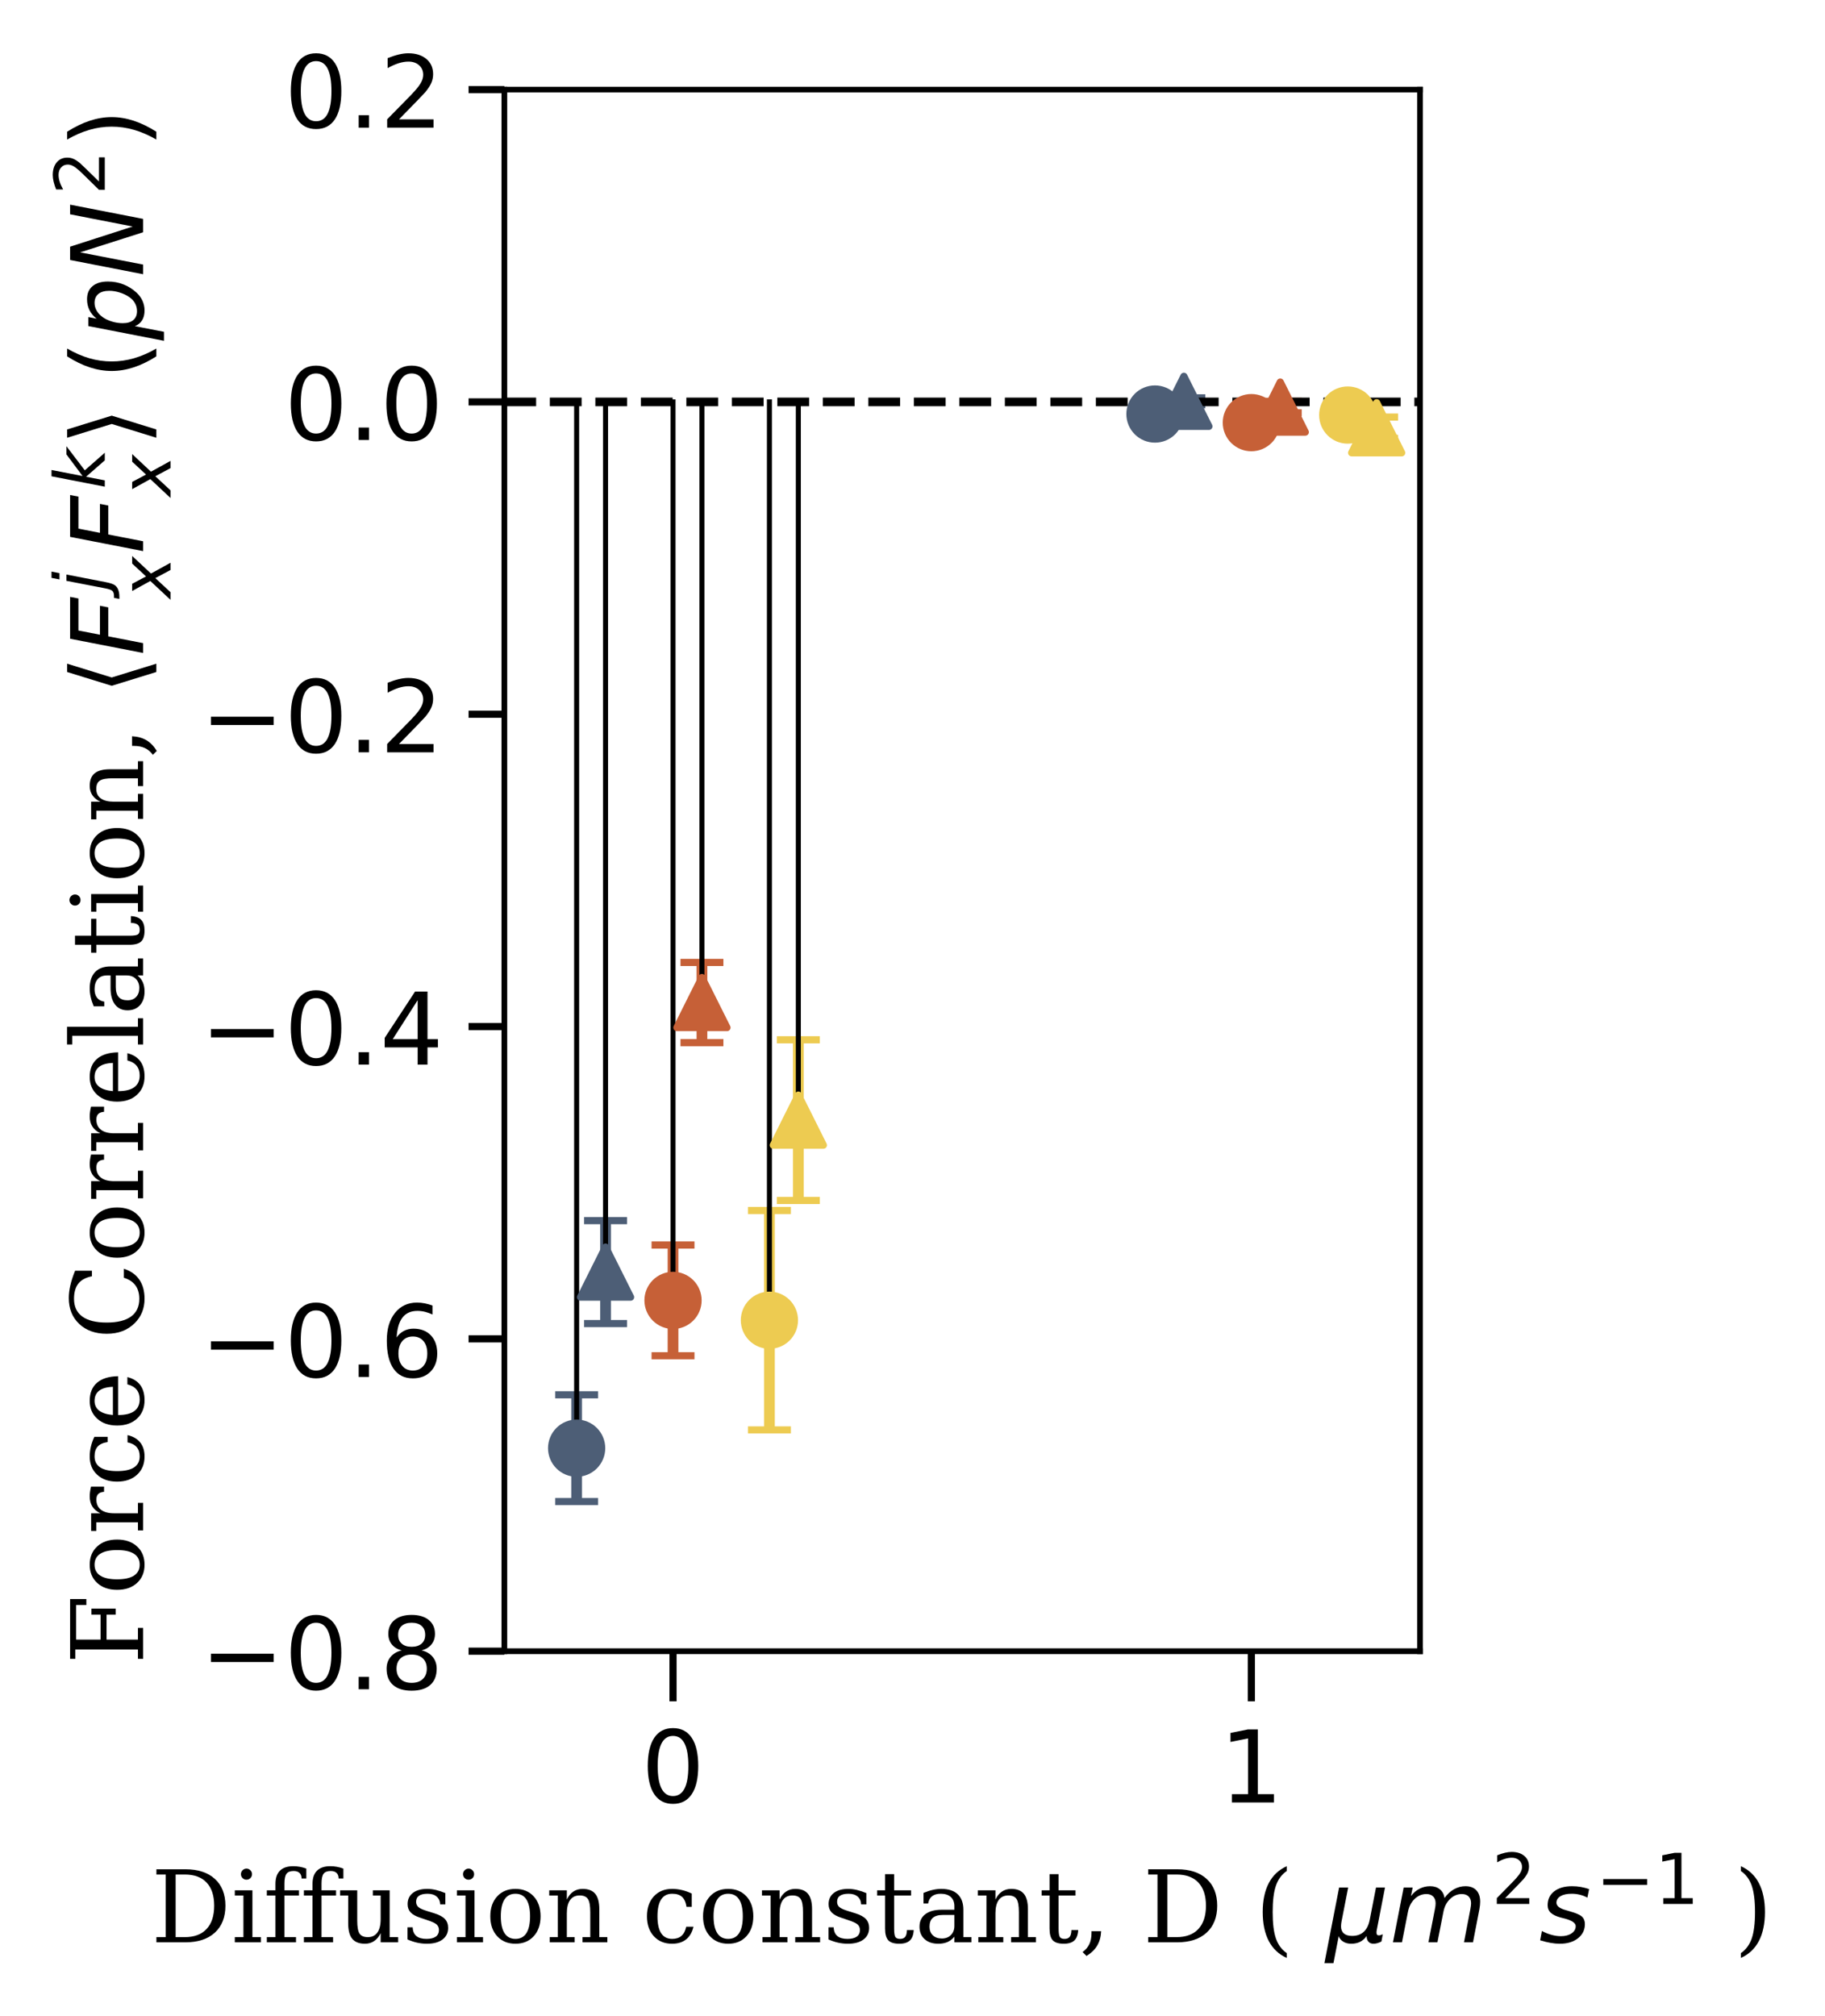 <?xml version="1.0" encoding="utf-8" standalone="no"?>
<!DOCTYPE svg PUBLIC "-//W3C//DTD SVG 1.1//EN"
  "http://www.w3.org/Graphics/SVG/1.1/DTD/svg11.dtd">
<!-- Created with matplotlib (https://matplotlib.org/) -->
<svg height="281.673pt" version="1.1" viewBox="0 0 255.091 281.673" width="255.091pt" xmlns="http://www.w3.org/2000/svg" xmlns:xlink="http://www.w3.org/1999/xlink">
 <defs>
  <style type="text/css">
*{stroke-linecap:butt;stroke-linejoin:round;}
  </style>
 </defs>
 <g id="figure_1">
  <g id="patch_1">
   <path d="M 0 281.673 
L 255.091 281.673 
L 255.091 0 
L 0 0 
z
" style="fill:#ffffff;"/>
  </g>
  <g id="axes_1">
   <g id="patch_2">
    <path d="M 70.496 230.744 
L 198.486 230.744 
L 198.486 12.519 
L 70.496 12.519 
z
" style="fill:#ffffff;"/>
   </g>
   <g id="matplotlib.axis_1">
    <g id="xtick_1">
     <g id="line2d_1">
      <defs>
       <path d="M 0 0 
L 0 7 
" id="m6d47bed8af" style="stroke:#000000;"/>
      </defs>
      <g>
       <use style="stroke:#000000;" x="94.073" xlink:href="#m6d47bed8af" y="230.744"/>
      </g>
     </g>
     <g id="text_1">
      <!-- 0 -->
      <defs>
       <path d="M 31.781 66.406 
Q 24.172 66.406 20.328 58.906 
Q 16.5 51.422 16.5 36.375 
Q 16.5 21.391 20.328 13.891 
Q 24.172 6.391 31.781 6.391 
Q 39.453 6.391 43.281 13.891 
Q 47.125 21.391 47.125 36.375 
Q 47.125 51.422 43.281 58.906 
Q 39.453 66.406 31.781 66.406 
z
M 31.781 74.219 
Q 44.047 74.219 50.516 64.516 
Q 56.984 54.828 56.984 36.375 
Q 56.984 17.969 50.516 8.266 
Q 44.047 -1.422 31.781 -1.422 
Q 19.531 -1.422 13.062 8.266 
Q 6.594 17.969 6.594 36.375 
Q 6.594 54.828 13.062 64.516 
Q 19.531 74.219 31.781 74.219 
z
" id="DejaVuSans-48"/>
      </defs>
      <g transform="translate(89.619 251.882)scale(0.14 -0.14)">
       <use xlink:href="#DejaVuSans-48"/>
      </g>
     </g>
    </g>
    <g id="xtick_2">
     <g id="line2d_2">
      <g>
       <use style="stroke:#000000;" x="174.909" xlink:href="#m6d47bed8af" y="230.744"/>
      </g>
     </g>
     <g id="text_2">
      <!-- 1 -->
      <defs>
       <path d="M 12.406 8.297 
L 28.516 8.297 
L 28.516 63.922 
L 10.984 60.406 
L 10.984 69.391 
L 28.422 72.906 
L 38.281 72.906 
L 38.281 8.297 
L 54.391 8.297 
L 54.391 0 
L 12.406 0 
z
" id="DejaVuSans-49"/>
      </defs>
      <g transform="translate(170.455 251.882)scale(0.14 -0.14)">
       <use xlink:href="#DejaVuSans-49"/>
      </g>
     </g>
    </g>
    <g id="text_3">
     <!-- Diffusion constant, D ( $\mu m^2 s^{-1}$ ) -->
     <defs>
      <path d="M 24.703 5.172 
L 33.797 5.172 
Q 48 5.172 55.594 13.281 
Q 63.188 21.391 63.188 36.531 
Q 63.188 51.656 55.609 59.656 
Q 48.047 67.672 33.797 67.672 
L 24.703 67.672 
z
M 5.516 0 
L 5.516 5.172 
L 14.797 5.172 
L 14.797 67.672 
L 5.516 67.672 
L 5.516 72.906 
L 34.516 72.906 
Q 53.375 72.906 63.891 63.281 
Q 74.422 53.656 74.422 36.531 
Q 74.422 19.344 63.875 9.672 
Q 53.328 0 34.516 0 
z
" id="DejaVuSerif-68"/>
      <path d="M 9.719 68.016 
Q 9.719 70.266 11.344 71.922 
Q 12.984 73.578 15.281 73.578 
Q 17.531 73.578 19.156 71.922 
Q 20.797 70.266 20.797 68.016 
Q 20.797 65.719 19.188 64.109 
Q 17.578 62.5 15.281 62.5 
Q 12.984 62.5 11.344 64.109 
Q 9.719 65.719 9.719 68.016 
z
M 21.188 5.172 
L 29.688 5.172 
L 29.688 0 
L 3.609 0 
L 3.609 5.172 
L 12.203 5.172 
L 12.203 46.688 
L 3.609 46.688 
L 3.609 51.906 
L 21.188 51.906 
z
" id="DejaVuSerif-105"/>
      <path d="M 43.016 63.719 
L 38.281 63.719 
Q 38.234 67.391 36.203 69.281 
Q 34.188 71.188 30.328 71.188 
Q 25.297 71.188 23.234 68.422 
Q 21.188 65.672 21.188 58.594 
L 21.188 51.906 
L 35.688 51.906 
L 35.688 46.688 
L 21.188 46.688 
L 21.188 5.172 
L 32.719 5.172 
L 32.719 0 
L 3.609 0 
L 3.609 5.172 
L 12.203 5.172 
L 12.203 46.688 
L 3.609 46.688 
L 3.609 51.906 
L 12.203 51.906 
L 12.203 58.406 
Q 12.203 67.094 16.719 71.531 
Q 21.234 75.984 29.984 75.984 
Q 33.25 75.984 36.516 75.391 
Q 39.797 74.812 43.016 73.578 
z
" id="DejaVuSerif-102"/>
      <path d="M 35.406 51.906 
L 52.203 51.906 
L 52.203 5.172 
L 60.688 5.172 
L 60.688 0 
L 43.219 0 
L 43.219 9.188 
Q 40.719 4 36.766 1.281 
Q 32.812 -1.422 27.594 -1.422 
Q 18.953 -1.422 14.875 3.484 
Q 10.797 8.406 10.797 18.891 
L 10.797 46.688 
L 2.688 46.688 
L 2.688 51.906 
L 19.828 51.906 
L 19.828 21.688 
Q 19.828 12.203 22.141 8.688 
Q 24.469 5.172 30.422 5.172 
Q 36.672 5.172 39.938 9.766 
Q 43.219 14.359 43.219 23.094 
L 43.219 46.688 
L 35.406 46.688 
z
" id="DejaVuSerif-117"/>
      <path d="M 5.609 2.875 
L 5.609 14.984 
L 10.797 14.984 
Q 10.984 9.188 14.422 6.297 
Q 17.875 3.422 24.609 3.422 
Q 30.672 3.422 33.844 5.688 
Q 37.016 7.953 37.016 12.312 
Q 37.016 15.719 34.688 17.812 
Q 32.375 19.922 24.906 22.312 
L 18.406 24.516 
Q 11.719 26.656 8.719 29.875 
Q 5.719 33.109 5.719 38.094 
Q 5.719 45.219 10.938 49.266 
Q 16.156 53.328 25.391 53.328 
Q 29.5 53.328 34.031 52.25 
Q 38.578 51.172 43.406 49.125 
L 43.406 37.797 
L 38.234 37.797 
Q 38.031 42.828 34.703 45.656 
Q 31.391 48.484 25.688 48.484 
Q 20.016 48.484 17.109 46.484 
Q 14.203 44.484 14.203 40.484 
Q 14.203 37.203 16.406 35.219 
Q 18.609 33.25 25.203 31.203 
L 32.328 29 
Q 39.703 26.703 42.938 23.266 
Q 46.188 19.828 46.188 14.406 
Q 46.188 7.031 40.547 2.797 
Q 34.906 -1.422 25 -1.422 
Q 19.969 -1.422 15.188 -0.344 
Q 10.406 0.734 5.609 2.875 
z
" id="DejaVuSerif-115"/>
      <path d="M 30.078 3.422 
Q 37.312 3.422 40.984 9.125 
Q 44.672 14.844 44.672 25.984 
Q 44.672 37.109 40.984 42.797 
Q 37.312 48.484 30.078 48.484 
Q 22.859 48.484 19.172 42.797 
Q 15.484 37.109 15.484 25.984 
Q 15.484 14.844 19.188 9.125 
Q 22.906 3.422 30.078 3.422 
z
M 30.078 -1.422 
Q 18.75 -1.422 11.859 6.078 
Q 4.984 13.578 4.984 25.984 
Q 4.984 38.375 11.844 45.844 
Q 18.703 53.328 30.078 53.328 
Q 41.453 53.328 48.312 45.844 
Q 55.172 38.375 55.172 25.984 
Q 55.172 13.578 48.312 6.078 
Q 41.453 -1.422 30.078 -1.422 
z
" id="DejaVuSerif-111"/>
      <path d="M 4.109 0 
L 4.109 5.172 
L 12.203 5.172 
L 12.203 46.688 
L 3.609 46.688 
L 3.609 51.906 
L 21.188 51.906 
L 21.188 42.672 
Q 23.688 47.953 27.656 50.641 
Q 31.641 53.328 36.922 53.328 
Q 45.516 53.328 49.562 48.391 
Q 53.609 43.453 53.609 33.016 
L 53.609 5.172 
L 61.625 5.172 
L 61.625 0 
L 36.812 0 
L 36.812 5.172 
L 44.578 5.172 
L 44.578 30.172 
Q 44.578 39.703 42.234 43.234 
Q 39.891 46.781 33.984 46.781 
Q 27.734 46.781 24.453 42.203 
Q 21.188 37.641 21.188 28.906 
L 21.188 5.172 
L 29 5.172 
L 29 0 
z
" id="DejaVuSerif-110"/>
      <path id="DejaVuSerif-32"/>
      <path d="M 51.422 15.578 
Q 49.516 7.281 44.094 2.922 
Q 38.672 -1.422 30.078 -1.422 
Q 18.75 -1.422 11.859 6.078 
Q 4.984 13.578 4.984 25.984 
Q 4.984 38.422 11.859 45.875 
Q 18.75 53.328 30.078 53.328 
Q 35.016 53.328 39.891 52.172 
Q 44.781 51.031 49.703 48.688 
L 49.703 35.406 
L 44.484 35.406 
Q 43.453 42.234 40.016 45.359 
Q 36.578 48.484 30.172 48.484 
Q 22.906 48.484 19.188 42.844 
Q 15.484 37.203 15.484 25.984 
Q 15.484 14.75 19.172 9.078 
Q 22.859 3.422 30.172 3.422 
Q 35.984 3.422 39.453 6.438 
Q 42.922 9.469 44.188 15.578 
z
" id="DejaVuSerif-99"/>
      <path d="M 10.797 46.688 
L 2.875 46.688 
L 2.875 51.906 
L 10.797 51.906 
L 10.797 68.016 
L 19.828 68.016 
L 19.828 51.906 
L 36.719 51.906 
L 36.719 46.688 
L 19.828 46.688 
L 19.828 13.719 
Q 19.828 7.125 21.094 5.266 
Q 22.359 3.422 25.781 3.422 
Q 29.297 3.422 30.906 5.484 
Q 32.516 7.562 32.625 12.203 
L 39.406 12.203 
Q 39.016 5.125 35.547 1.844 
Q 32.078 -1.422 25 -1.422 
Q 17.234 -1.422 14.016 2.016 
Q 10.797 5.469 10.797 13.719 
z
" id="DejaVuSerif-116"/>
      <path d="M 39.797 16.312 
L 39.797 27.297 
L 28.219 27.297 
Q 21.531 27.297 18.25 24.406 
Q 14.984 21.531 14.984 15.578 
Q 14.984 10.156 18.297 6.984 
Q 21.625 3.812 27.297 3.812 
Q 32.906 3.812 36.344 7.281 
Q 39.797 10.75 39.797 16.312 
z
M 48.781 32.422 
L 48.781 5.172 
L 56.781 5.172 
L 56.781 0 
L 39.797 0 
L 39.797 5.609 
Q 36.812 2 32.906 0.281 
Q 29 -1.422 23.781 -1.422 
Q 15.141 -1.422 10.062 3.172 
Q 4.984 7.766 4.984 15.578 
Q 4.984 23.641 10.797 28.078 
Q 16.609 32.516 27.203 32.516 
L 39.797 32.516 
L 39.797 36.078 
Q 39.797 42 36.203 45.234 
Q 32.625 48.484 26.125 48.484 
Q 20.75 48.484 17.578 46.047 
Q 14.406 43.609 13.625 38.812 
L 8.984 38.812 
L 8.984 49.312 
Q 13.672 51.312 18.094 52.312 
Q 22.516 53.328 26.703 53.328 
Q 37.5 53.328 43.141 47.969 
Q 48.781 42.625 48.781 32.422 
z
" id="DejaVuSerif-97"/>
      <path d="M 3.609 -9.719 
Q 8.203 -6.344 10.344 -1.781 
Q 12.5 2.781 12.5 9.281 
L 12.5 11.078 
L 22.125 11.078 
Q 21.734 2.734 18.188 -3.25 
Q 14.656 -9.234 7.516 -13.625 
z
" id="DejaVuSerif-44"/>
      <path d="M 31.891 -15.578 
Q 20.016 -10.25 13.953 1.297 
Q 7.906 12.844 7.906 30.172 
Q 7.906 47.562 13.953 59.109 
Q 20.016 70.656 31.891 75.984 
L 31.891 71.188 
Q 24.359 66.016 21.094 56.609 
Q 17.828 47.219 17.828 30.172 
Q 17.828 13.188 21.094 3.781 
Q 24.359 -5.609 31.891 -10.797 
z
" id="DejaVuSerif-40"/>
      <path d="M -1.312 -20.797 
L 13.375 54.688 
L 22.406 54.688 
L 15.766 20.656 
Q 15.578 19.625 15.422 18.359 
Q 15.281 17.094 15.281 15.828 
Q 15.281 11.281 18.141 8.828 
Q 21 6.391 26.312 6.391 
Q 33.547 6.391 37.984 10.484 
Q 42.438 14.594 44 22.797 
L 50.203 54.688 
L 59.188 54.688 
L 51.031 12.641 
Q 50.828 11.719 50.75 11.031 
Q 50.688 10.359 50.688 9.812 
Q 50.688 8.297 51.297 7.594 
Q 51.906 6.891 53.219 6.891 
Q 53.719 6.891 54.562 7.125 
Q 55.422 7.375 56.984 8.016 
L 55.609 0.781 
Q 53.469 -0.297 51.516 -0.859 
Q 49.562 -1.422 47.703 -1.422 
Q 44.484 -1.422 42.656 0.625 
Q 40.828 2.688 40.828 6.297 
Q 38.094 2.391 34.297 0.484 
Q 30.516 -1.422 25.391 -1.422 
Q 20.844 -1.422 17.453 0.672 
Q 14.062 2.781 12.984 6.203 
L 7.719 -20.797 
z
" id="DejaVuSans-Oblique-956"/>
      <path d="M 89.797 33.016 
L 83.406 0 
L 74.422 0 
L 80.719 32.719 
Q 81.109 34.812 81.297 36.328 
Q 81.5 37.844 81.5 38.922 
Q 81.5 43.312 79.047 45.75 
Q 76.609 48.188 72.219 48.188 
Q 65.672 48.188 60.547 43.281 
Q 55.422 38.375 53.906 30.516 
L 47.906 0 
L 38.922 0 
L 45.312 32.719 
Q 45.703 34.516 45.891 36.047 
Q 46.094 37.594 46.094 38.812 
Q 46.094 43.266 43.656 45.719 
Q 41.219 48.188 36.922 48.188 
Q 30.281 48.188 25.141 43.281 
Q 20.016 38.375 18.5 30.516 
L 12.5 0 
L 3.516 0 
L 14.203 54.688 
L 23.188 54.688 
L 21.484 46.188 
Q 25.141 50.984 30.047 53.484 
Q 34.969 56 40.578 56 
Q 46.531 56 50.359 52.875 
Q 54.203 49.75 54.984 44.188 
Q 59.078 49.953 64.469 52.969 
Q 69.875 56 75.875 56 
Q 82.906 56 86.734 51.953 
Q 90.578 47.906 90.578 40.484 
Q 90.578 38.875 90.375 36.938 
Q 90.188 35.016 89.797 33.016 
z
" id="DejaVuSans-Oblique-109"/>
      <path d="M 19.188 8.297 
L 53.609 8.297 
L 53.609 0 
L 7.328 0 
L 7.328 8.297 
Q 12.938 14.109 22.625 23.891 
Q 32.328 33.688 34.812 36.531 
Q 39.547 41.844 41.422 45.531 
Q 43.312 49.219 43.312 52.781 
Q 43.312 58.594 39.234 62.25 
Q 35.156 65.922 28.609 65.922 
Q 23.969 65.922 18.812 64.312 
Q 13.672 62.703 7.812 59.422 
L 7.812 69.391 
Q 13.766 71.781 18.938 73 
Q 24.125 74.219 28.422 74.219 
Q 39.75 74.219 46.484 68.547 
Q 53.219 62.891 53.219 53.422 
Q 53.219 48.922 51.531 44.891 
Q 49.859 40.875 45.406 35.406 
Q 44.188 33.984 37.641 27.219 
Q 31.109 20.453 19.188 8.297 
z
" id="DejaVuSans-50"/>
      <path d="M 50 53.078 
L 48.297 44.578 
Q 44.734 46.531 40.766 47.5 
Q 36.812 48.484 32.625 48.484 
Q 25.531 48.484 21.453 46.062 
Q 17.391 43.656 17.391 39.5 
Q 17.391 34.672 26.859 32.078 
Q 27.594 31.891 27.938 31.781 
L 30.812 30.906 
Q 39.797 28.422 42.797 25.688 
Q 45.797 22.953 45.797 18.219 
Q 45.797 9.516 38.891 4.047 
Q 31.984 -1.422 20.797 -1.422 
Q 16.453 -1.422 11.672 -0.578 
Q 6.891 0.25 1.125 2 
L 2.875 11.281 
Q 7.812 8.734 12.594 7.422 
Q 17.391 6.109 21.781 6.109 
Q 28.375 6.109 32.5 8.938 
Q 36.625 11.766 36.625 16.109 
Q 36.625 20.797 25.781 23.688 
L 24.859 23.922 
L 21.781 24.703 
Q 14.938 26.516 11.766 29.469 
Q 8.594 32.422 8.594 37.016 
Q 8.594 45.75 15.156 50.875 
Q 21.734 56 33.016 56 
Q 37.453 56 41.672 55.266 
Q 45.906 54.547 50 53.078 
z
" id="DejaVuSans-Oblique-115"/>
      <path d="M 10.594 35.5 
L 73.188 35.5 
L 73.188 27.203 
L 10.594 27.203 
z
" id="DejaVuSans-8722"/>
      <path d="M 7.078 -15.578 
L 7.078 -10.797 
Q 14.594 -5.609 17.891 3.781 
Q 21.188 13.188 21.188 30.172 
Q 21.188 47.219 17.891 56.609 
Q 14.594 66.016 7.078 71.188 
L 7.078 75.984 
Q 19 70.656 25.047 59.109 
Q 31.109 47.562 31.109 30.172 
Q 31.109 12.844 25.047 1.297 
Q 19 -10.25 7.078 -15.578 
z
" id="DejaVuSerif-41"/>
     </defs>
     <g transform="translate(21.091 271.533)scale(0.14 -0.14)">
      <use transform="translate(0 0.766)" xlink:href="#DejaVuSerif-68"/>
      <use transform="translate(80.176 0.766)" xlink:href="#DejaVuSerif-105"/>
      <use transform="translate(112.158 0.766)" xlink:href="#DejaVuSerif-102"/>
      <use transform="translate(149.17 0.766)" xlink:href="#DejaVuSerif-102"/>
      <use transform="translate(186.182 0.766)" xlink:href="#DejaVuSerif-117"/>
      <use transform="translate(250.586 0.766)" xlink:href="#DejaVuSerif-115"/>
      <use transform="translate(301.904 0.766)" xlink:href="#DejaVuSerif-105"/>
      <use transform="translate(333.887 0.766)" xlink:href="#DejaVuSerif-111"/>
      <use transform="translate(394.092 0.766)" xlink:href="#DejaVuSerif-110"/>
      <use transform="translate(458.496 0.766)" xlink:href="#DejaVuSerif-32"/>
      <use transform="translate(490.283 0.766)" xlink:href="#DejaVuSerif-99"/>
      <use transform="translate(546.289 0.766)" xlink:href="#DejaVuSerif-111"/>
      <use transform="translate(606.494 0.766)" xlink:href="#DejaVuSerif-110"/>
      <use transform="translate(670.898 0.766)" xlink:href="#DejaVuSerif-115"/>
      <use transform="translate(722.217 0.766)" xlink:href="#DejaVuSerif-116"/>
      <use transform="translate(762.402 0.766)" xlink:href="#DejaVuSerif-97"/>
      <use transform="translate(822.021 0.766)" xlink:href="#DejaVuSerif-110"/>
      <use transform="translate(886.426 0.766)" xlink:href="#DejaVuSerif-116"/>
      <use transform="translate(926.611 0.766)" xlink:href="#DejaVuSerif-44"/>
      <use transform="translate(958.398 0.766)" xlink:href="#DejaVuSerif-32"/>
      <use transform="translate(990.186 0.766)" xlink:href="#DejaVuSerif-68"/>
      <use transform="translate(1070.361 0.766)" xlink:href="#DejaVuSerif-32"/>
      <use transform="translate(1102.148 0.766)" xlink:href="#DejaVuSerif-40"/>
      <use transform="translate(1141.162 0.766)" xlink:href="#DejaVuSerif-32"/>
      <use transform="translate(1172.949 0.766)" xlink:href="#DejaVuSans-Oblique-956"/>
      <use transform="translate(1236.572 0.766)" xlink:href="#DejaVuSans-Oblique-109"/>
      <use transform="translate(1338.634 39.047)scale(0.7)" xlink:href="#DejaVuSans-50"/>
      <use transform="translate(1385.905 0.766)" xlink:href="#DejaVuSans-Oblique-115"/>
      <use transform="translate(1442.654 39.047)scale(0.7)" xlink:href="#DejaVuSans-8722"/>
      <use transform="translate(1501.307 39.047)scale(0.7)" xlink:href="#DejaVuSans-49"/>
      <use transform="translate(1548.577 0.766)" xlink:href="#DejaVuSerif-32"/>
      <use transform="translate(1580.364 0.766)" xlink:href="#DejaVuSerif-41"/>
     </g>
    </g>
   </g>
   <g id="matplotlib.axis_2">
    <g id="ytick_1">
     <g id="line2d_3">
      <defs>
       <path d="M 0 0 
L -5 0 
" id="mdf4bcc1847" style="stroke:#000000;"/>
      </defs>
      <g>
       <use style="stroke:#000000;" x="70.496" xlink:href="#mdf4bcc1847" y="230.744"/>
      </g>
     </g>
     <g id="text_4">
      <!-- −0.8 -->
      <defs>
       <path d="M 10.688 12.406 
L 21 12.406 
L 21 0 
L 10.688 0 
z
" id="DejaVuSans-46"/>
       <path d="M 31.781 34.625 
Q 24.75 34.625 20.719 30.859 
Q 16.703 27.094 16.703 20.516 
Q 16.703 13.922 20.719 10.156 
Q 24.75 6.391 31.781 6.391 
Q 38.812 6.391 42.859 10.172 
Q 46.922 13.969 46.922 20.516 
Q 46.922 27.094 42.891 30.859 
Q 38.875 34.625 31.781 34.625 
z
M 21.922 38.812 
Q 15.578 40.375 12.031 44.719 
Q 8.5 49.078 8.5 55.328 
Q 8.5 64.062 14.719 69.141 
Q 20.953 74.219 31.781 74.219 
Q 42.672 74.219 48.875 69.141 
Q 55.078 64.062 55.078 55.328 
Q 55.078 49.078 51.531 44.719 
Q 48 40.375 41.703 38.812 
Q 48.828 37.156 52.797 32.312 
Q 56.781 27.484 56.781 20.516 
Q 56.781 9.906 50.312 4.234 
Q 43.844 -1.422 31.781 -1.422 
Q 19.734 -1.422 13.25 4.234 
Q 6.781 9.906 6.781 20.516 
Q 6.781 27.484 10.781 32.312 
Q 14.797 37.156 21.922 38.812 
z
M 18.312 54.391 
Q 18.312 48.734 21.844 45.562 
Q 25.391 42.391 31.781 42.391 
Q 38.141 42.391 41.719 45.562 
Q 45.312 48.734 45.312 54.391 
Q 45.312 60.062 41.719 63.234 
Q 38.141 66.406 31.781 66.406 
Q 25.391 66.406 21.844 63.234 
Q 18.312 60.062 18.312 54.391 
z
" id="DejaVuSans-56"/>
      </defs>
      <g transform="translate(28 236.063)scale(0.14 -0.14)">
       <use xlink:href="#DejaVuSans-8722"/>
       <use x="83.789" xlink:href="#DejaVuSans-48"/>
       <use x="147.412" xlink:href="#DejaVuSans-46"/>
       <use x="179.199" xlink:href="#DejaVuSans-56"/>
      </g>
     </g>
    </g>
    <g id="ytick_2">
     <g id="line2d_4">
      <g>
       <use style="stroke:#000000;" x="70.496" xlink:href="#mdf4bcc1847" y="187.099"/>
      </g>
     </g>
     <g id="text_5">
      <!-- −0.6 -->
      <defs>
       <path d="M 33.016 40.375 
Q 26.375 40.375 22.484 35.828 
Q 18.609 31.297 18.609 23.391 
Q 18.609 15.531 22.484 10.953 
Q 26.375 6.391 33.016 6.391 
Q 39.656 6.391 43.531 10.953 
Q 47.406 15.531 47.406 23.391 
Q 47.406 31.297 43.531 35.828 
Q 39.656 40.375 33.016 40.375 
z
M 52.594 71.297 
L 52.594 62.312 
Q 48.875 64.062 45.094 64.984 
Q 41.312 65.922 37.594 65.922 
Q 27.828 65.922 22.672 59.328 
Q 17.531 52.734 16.797 39.406 
Q 19.672 43.656 24.016 45.922 
Q 28.375 48.188 33.594 48.188 
Q 44.578 48.188 50.953 41.516 
Q 57.328 34.859 57.328 23.391 
Q 57.328 12.156 50.688 5.359 
Q 44.047 -1.422 33.016 -1.422 
Q 20.359 -1.422 13.672 8.266 
Q 6.984 17.969 6.984 36.375 
Q 6.984 53.656 15.188 63.938 
Q 23.391 74.219 37.203 74.219 
Q 40.922 74.219 44.703 73.484 
Q 48.484 72.75 52.594 71.297 
z
" id="DejaVuSans-54"/>
      </defs>
      <g transform="translate(28 192.418)scale(0.14 -0.14)">
       <use xlink:href="#DejaVuSans-8722"/>
       <use x="83.789" xlink:href="#DejaVuSans-48"/>
       <use x="147.412" xlink:href="#DejaVuSans-46"/>
       <use x="179.199" xlink:href="#DejaVuSans-54"/>
      </g>
     </g>
    </g>
    <g id="ytick_3">
     <g id="line2d_5">
      <g>
       <use style="stroke:#000000;" x="70.496" xlink:href="#mdf4bcc1847" y="143.454"/>
      </g>
     </g>
     <g id="text_6">
      <!-- −0.4 -->
      <defs>
       <path d="M 37.797 64.312 
L 12.891 25.391 
L 37.797 25.391 
z
M 35.203 72.906 
L 47.609 72.906 
L 47.609 25.391 
L 58.016 25.391 
L 58.016 17.188 
L 47.609 17.188 
L 47.609 0 
L 37.797 0 
L 37.797 17.188 
L 4.891 17.188 
L 4.891 26.703 
z
" id="DejaVuSans-52"/>
      </defs>
      <g transform="translate(28 148.773)scale(0.14 -0.14)">
       <use xlink:href="#DejaVuSans-8722"/>
       <use x="83.789" xlink:href="#DejaVuSans-48"/>
       <use x="147.412" xlink:href="#DejaVuSans-46"/>
       <use x="179.199" xlink:href="#DejaVuSans-52"/>
      </g>
     </g>
    </g>
    <g id="ytick_4">
     <g id="line2d_6">
      <g>
       <use style="stroke:#000000;" x="70.496" xlink:href="#mdf4bcc1847" y="99.809"/>
      </g>
     </g>
     <g id="text_7">
      <!-- −0.2 -->
      <g transform="translate(28 105.128)scale(0.14 -0.14)">
       <use xlink:href="#DejaVuSans-8722"/>
       <use x="83.789" xlink:href="#DejaVuSans-48"/>
       <use x="147.412" xlink:href="#DejaVuSans-46"/>
       <use x="179.199" xlink:href="#DejaVuSans-50"/>
      </g>
     </g>
    </g>
    <g id="ytick_5">
     <g id="line2d_7">
      <g>
       <use style="stroke:#000000;" x="70.496" xlink:href="#mdf4bcc1847" y="56.164"/>
      </g>
     </g>
     <g id="text_8">
      <!-- 0.0 -->
      <g transform="translate(39.732 61.483)scale(0.14 -0.14)">
       <use xlink:href="#DejaVuSans-48"/>
       <use x="63.623" xlink:href="#DejaVuSans-46"/>
       <use x="95.41" xlink:href="#DejaVuSans-48"/>
      </g>
     </g>
    </g>
    <g id="ytick_6">
     <g id="line2d_8">
      <g>
       <use style="stroke:#000000;" x="70.496" xlink:href="#mdf4bcc1847" y="12.519"/>
      </g>
     </g>
     <g id="text_9">
      <!-- 0.2 -->
      <g transform="translate(39.732 17.838)scale(0.14 -0.14)">
       <use xlink:href="#DejaVuSans-48"/>
       <use x="63.623" xlink:href="#DejaVuSans-46"/>
       <use x="95.41" xlink:href="#DejaVuSans-50"/>
      </g>
     </g>
    </g>
    <g id="text_10">
     <!-- Force Correlation, $\langle F_{x}^{j} F_{x}^{k} \rangle \; (pN^2)$  -->
     <defs>
      <path d="M 5.516 0 
L 5.516 5.172 
L 14.797 5.172 
L 14.797 67.672 
L 5.516 67.672 
L 5.516 72.906 
L 65.188 72.906 
L 65.188 56.688 
L 59.188 56.688 
L 59.188 66.891 
L 24.703 66.891 
L 24.703 42.484 
L 49.609 42.484 
L 49.609 51.609 
L 55.609 51.609 
L 55.609 27.391 
L 49.609 27.391 
L 49.609 36.531 
L 24.703 36.531 
L 24.703 5.172 
L 36.375 5.172 
L 36.375 0 
z
" id="DejaVuSerif-70"/>
      <path d="M 47.797 52 
L 47.797 39.016 
L 42.625 39.016 
Q 42.391 42.875 40.484 44.781 
Q 38.578 46.688 34.906 46.688 
Q 28.266 46.688 24.719 42.094 
Q 21.188 37.5 21.188 28.906 
L 21.188 5.172 
L 31.594 5.172 
L 31.594 0 
L 4.109 0 
L 4.109 5.172 
L 12.203 5.172 
L 12.203 46.781 
L 3.609 46.781 
L 3.609 51.906 
L 21.188 51.906 
L 21.188 42.672 
Q 23.828 48.094 27.969 50.703 
Q 32.125 53.328 38.094 53.328 
Q 40.281 53.328 42.703 52.984 
Q 45.125 52.641 47.797 52 
z
" id="DejaVuSerif-114"/>
      <path d="M 54.203 25 
L 15.484 25 
L 15.484 24.609 
Q 15.484 14.109 19.438 8.766 
Q 23.391 3.422 31.109 3.422 
Q 37.016 3.422 40.797 6.516 
Q 44.578 9.625 46.094 15.719 
L 53.328 15.719 
Q 51.172 7.172 45.375 2.875 
Q 39.594 -1.422 30.172 -1.422 
Q 18.797 -1.422 11.891 6.078 
Q 4.984 13.578 4.984 25.984 
Q 4.984 38.281 11.766 45.797 
Q 18.562 53.328 29.594 53.328 
Q 41.359 53.328 47.656 46.062 
Q 53.953 38.812 54.203 25 
z
M 43.609 30.172 
Q 43.312 39.266 39.766 43.875 
Q 36.234 48.484 29.594 48.484 
Q 23.391 48.484 19.828 43.844 
Q 16.266 39.203 15.484 30.172 
z
" id="DejaVuSerif-101"/>
      <path d="M 70.516 19.281 
Q 67.281 9.078 59.688 3.828 
Q 52.094 -1.422 40.484 -1.422 
Q 33.344 -1.422 27.234 1.016 
Q 21.141 3.469 16.406 8.203 
Q 10.938 13.672 8.266 20.625 
Q 5.609 27.594 5.609 36.375 
Q 5.609 53.375 15.422 63.797 
Q 25.25 74.219 41.312 74.219 
Q 47.266 74.219 54 72.656 
Q 60.75 71.094 68.5 67.922 
L 68.5 51.125 
L 62.984 51.125 
Q 61.188 60.297 55.734 64.641 
Q 50.297 69 40.484 69 
Q 28.812 69 22.797 60.719 
Q 16.797 52.438 16.797 36.375 
Q 16.797 20.359 22.797 12.078 
Q 28.812 3.812 40.484 3.812 
Q 48.641 3.812 53.906 7.688 
Q 59.188 11.578 61.531 19.281 
z
" id="DejaVuSerif-67"/>
      <path d="M 20.516 5.172 
L 29 5.172 
L 29 0 
L 2.875 0 
L 2.875 5.172 
L 11.531 5.172 
L 11.531 70.797 
L 2.875 70.797 
L 2.875 75.984 
L 20.516 75.984 
z
" id="DejaVuSerif-108"/>
      <path d="M 8.938 31.344 
L 22.703 75.875 
L 31 75.875 
L 17.234 31.344 
L 31 -13.188 
L 22.703 -13.188 
z
" id="DejaVuSans-10216"/>
      <path d="M 16.891 72.906 
L 58.688 72.906 
L 57.078 64.594 
L 25.094 64.594 
L 20.906 43.109 
L 49.812 43.109 
L 48.188 34.812 
L 19.281 34.812 
L 12.5 0 
L 2.688 0 
z
" id="DejaVuSans-Oblique-70"/>
      <path d="M 14.5 54.688 
L 23.484 54.688 
L 12.703 -0.984 
L 12.641 -1.219 
Q 10.844 -10.547 8.5 -14.016 
Q 6.297 -17.281 2.062 -19.031 
Q -2.156 -20.797 -7.906 -20.797 
L -11.281 -20.797 
L -9.812 -13.188 
L -7.516 -13.188 
Q -2.25 -13.188 -0.016 -10.984 
Q 2.203 -8.797 3.719 -0.984 
z
M 18.703 75.984 
L 27.688 75.984 
L 25.484 64.594 
L 16.5 64.594 
z
" id="DejaVuSans-Oblique-106"/>
      <path d="M 60.016 54.688 
L 34.906 27.875 
L 50.297 0 
L 39.984 0 
L 28.422 21.688 
L 8.297 0 
L -2.594 0 
L 24.312 28.812 
L 10.016 54.688 
L 20.312 54.688 
L 30.812 34.906 
L 49.125 54.688 
z
" id="DejaVuSans-Oblique-120"/>
      <path d="M 18.312 75.984 
L 27.297 75.984 
L 18.703 31.688 
L 49.516 54.688 
L 61.188 54.688 
L 26.812 28.516 
L 51.906 0 
L 41.016 0 
L 17.672 26.703 
L 12.5 0 
L 3.516 0 
z
" id="DejaVuSans-Oblique-107"/>
      <path d="M 30.078 31.344 
L 16.312 -13.188 
L 8.016 -13.188 
L 21.781 31.344 
L 8.016 75.875 
L 16.312 75.875 
z
" id="DejaVuSans-10217"/>
      <path d="M 31 75.875 
Q 24.469 64.656 21.281 53.656 
Q 18.109 42.672 18.109 31.391 
Q 18.109 20.125 21.312 9.062 
Q 24.516 -2 31 -13.188 
L 23.188 -13.188 
Q 15.875 -1.703 12.234 9.375 
Q 8.594 20.453 8.594 31.391 
Q 8.594 42.281 12.203 53.312 
Q 15.828 64.359 23.188 75.875 
z
" id="DejaVuSans-40"/>
      <path d="M 49.609 33.688 
Q 49.609 40.875 46.484 44.672 
Q 43.359 48.484 37.5 48.484 
Q 33.5 48.484 29.859 46.438 
Q 26.219 44.391 23.391 40.484 
Q 20.609 36.625 18.938 31.156 
Q 17.281 25.688 17.281 20.312 
Q 17.281 13.484 20.406 9.797 
Q 23.531 6.109 29.297 6.109 
Q 33.547 6.109 37.188 8.109 
Q 40.828 10.109 43.406 13.922 
Q 46.188 17.922 47.891 23.344 
Q 49.609 28.766 49.609 33.688 
z
M 21.781 46.391 
Q 25.391 51.125 30.297 53.562 
Q 35.203 56 41.219 56 
Q 49.609 56 54.25 50.5 
Q 58.891 45.016 58.891 35.109 
Q 58.891 27 56 19.656 
Q 53.125 12.312 47.703 6.5 
Q 44.094 2.641 39.547 0.609 
Q 35.016 -1.422 29.984 -1.422 
Q 24.172 -1.422 20.219 1 
Q 16.266 3.422 14.312 8.203 
L 8.688 -20.797 
L -0.297 -20.797 
L 14.406 54.688 
L 23.391 54.688 
z
" id="DejaVuSans-Oblique-112"/>
      <path d="M 16.891 72.906 
L 30.172 72.906 
L 50.297 10.406 
L 62.5 72.906 
L 72.125 72.906 
L 57.906 0 
L 44.578 0 
L 24.516 62.891 
L 12.312 0 
L 2.688 0 
z
" id="DejaVuSans-Oblique-78"/>
      <path d="M 8.016 75.875 
L 15.828 75.875 
Q 23.141 64.359 26.781 53.312 
Q 30.422 42.281 30.422 31.391 
Q 30.422 20.453 26.781 9.375 
Q 23.141 -1.703 15.828 -13.188 
L 8.016 -13.188 
Q 14.5 -2 17.703 9.062 
Q 20.906 20.125 20.906 31.391 
Q 20.906 42.672 17.703 53.656 
Q 14.5 64.656 8.016 75.875 
z
" id="DejaVuSans-41"/>
     </defs>
     <g transform="translate(20.08 232.581)rotate(-90)scale(0.14 -0.14)">
      <use transform="translate(0 0.53)" xlink:href="#DejaVuSerif-70"/>
      <use transform="translate(69.385 0.53)" xlink:href="#DejaVuSerif-111"/>
      <use transform="translate(129.59 0.53)" xlink:href="#DejaVuSerif-114"/>
      <use transform="translate(177.393 0.53)" xlink:href="#DejaVuSerif-99"/>
      <use transform="translate(233.398 0.53)" xlink:href="#DejaVuSerif-101"/>
      <use transform="translate(292.578 0.53)" xlink:href="#DejaVuSerif-32"/>
      <use transform="translate(324.365 0.53)" xlink:href="#DejaVuSerif-67"/>
      <use transform="translate(400.879 0.53)" xlink:href="#DejaVuSerif-111"/>
      <use transform="translate(461.084 0.53)" xlink:href="#DejaVuSerif-114"/>
      <use transform="translate(508.887 0.53)" xlink:href="#DejaVuSerif-114"/>
      <use transform="translate(556.689 0.53)" xlink:href="#DejaVuSerif-101"/>
      <use transform="translate(615.869 0.53)" xlink:href="#DejaVuSerif-108"/>
      <use transform="translate(647.852 0.53)" xlink:href="#DejaVuSerif-97"/>
      <use transform="translate(707.471 0.53)" xlink:href="#DejaVuSerif-116"/>
      <use transform="translate(747.656 0.53)" xlink:href="#DejaVuSerif-105"/>
      <use transform="translate(779.639 0.53)" xlink:href="#DejaVuSerif-111"/>
      <use transform="translate(839.844 0.53)" xlink:href="#DejaVuSerif-110"/>
      <use transform="translate(904.248 0.53)" xlink:href="#DejaVuSerif-44"/>
      <use transform="translate(936.035 0.53)" xlink:href="#DejaVuSerif-32"/>
      <use transform="translate(967.822 0.53)" xlink:href="#DejaVuSans-10216"/>
      <use transform="translate(1006.836 0.53)" xlink:href="#DejaVuSans-Oblique-70"/>
      <use transform="translate(1071.372 38.811)scale(0.7)" xlink:href="#DejaVuSans-Oblique-106"/>
      <use transform="translate(1064.355 -26.814)scale(0.7)" xlink:href="#DejaVuSans-Oblique-120"/>
      <use transform="translate(1108.516 0.53)" xlink:href="#DejaVuSans-Oblique-70"/>
      <use transform="translate(1173.052 38.811)scale(0.7)" xlink:href="#DejaVuSans-Oblique-107"/>
      <use transform="translate(1166.035 -26.814)scale(0.7)" xlink:href="#DejaVuSans-Oblique-120"/>
      <use transform="translate(1216.323 0.53)" xlink:href="#DejaVuSans-10217"/>
      <use transform="translate(1282.396 0.53)" xlink:href="#DejaVuSans-40"/>
      <use transform="translate(1321.41 0.53)" xlink:href="#DejaVuSans-Oblique-112"/>
      <use transform="translate(1384.886 0.53)" xlink:href="#DejaVuSans-Oblique-78"/>
      <use transform="translate(1466.708 38.811)scale(0.7)" xlink:href="#DejaVuSans-50"/>
      <use transform="translate(1513.978 0.53)" xlink:href="#DejaVuSans-41"/>
      <use transform="translate(1552.992 0.53)" xlink:href="#DejaVuSerif-32"/>
     </g>
    </g>
   </g>
   <g id="LineCollection_1">
    <path clip-path="url(#p0f92725551)" d="M 80.6 209.83 
L 80.6 194.915 
" style="fill:none;stroke:#4d5e76;stroke-width:1.5;"/>
    <path clip-path="url(#p0f92725551)" d="M 161.436 58.289 
L 161.436 57.428 
" style="fill:none;stroke:#4d5e76;stroke-width:1.5;"/>
   </g>
   <g id="LineCollection_2">
    <path clip-path="url(#p0f92725551)" d="M 94.073 189.458 
L 94.073 173.982 
" style="fill:none;stroke:#c66037;stroke-width:1.5;"/>
    <path clip-path="url(#p0f92725551)" d="M 174.909 59.646 
L 174.909 58.476 
" style="fill:none;stroke:#c66037;stroke-width:1.5;"/>
   </g>
   <g id="LineCollection_3">
    <path clip-path="url(#p0f92725551)" d="M 107.546 199.821 
L 107.546 169.16 
" style="fill:none;stroke:#edcb51;stroke-width:1.5;"/>
    <path clip-path="url(#p0f92725551)" d="M 188.381 58.501 
L 188.381 57.498 
" style="fill:none;stroke:#edcb51;stroke-width:1.5;"/>
   </g>
   <g id="LineCollection_4">
    <path clip-path="url(#p0f92725551)" d="M 84.642 184.963 
L 84.642 170.576 
" style="fill:none;stroke:#4d5e76;stroke-width:1.5;"/>
    <path clip-path="url(#p0f92725551)" d="M 165.478 56.566 
L 165.478 55.597 
" style="fill:none;stroke:#4d5e76;stroke-width:1.5;"/>
   </g>
   <g id="LineCollection_5">
    <path clip-path="url(#p0f92725551)" d="M 98.115 145.704 
L 98.115 134.494 
" style="fill:none;stroke:#c66037;stroke-width:1.5;"/>
    <path clip-path="url(#p0f92725551)" d="M 178.951 57.69 
L 178.951 56.083 
" style="fill:none;stroke:#c66037;stroke-width:1.5;"/>
   </g>
   <g id="LineCollection_6">
    <path clip-path="url(#p0f92725551)" d="M 111.587 167.756 
L 111.587 145.304 
" style="fill:none;stroke:#edcb51;stroke-width:1.5;"/>
    <path clip-path="url(#p0f92725551)" d="M 192.423 61.267 
L 192.423 58.287 
" style="fill:none;stroke:#edcb51;stroke-width:1.5;"/>
   </g>
   <g id="line2d_9">
    <defs>
     <path d="M 3 0 
L -3 -0 
" id="mbf49ed3c8c" style="stroke:#4d5e76;"/>
    </defs>
    <g clip-path="url(#p0f92725551)">
     <use style="fill:#4d5e76;stroke:#4d5e76;" x="80.6" xlink:href="#mbf49ed3c8c" y="209.83"/>
     <use style="fill:#4d5e76;stroke:#4d5e76;" x="161.436" xlink:href="#mbf49ed3c8c" y="58.289"/>
    </g>
   </g>
   <g id="line2d_10">
    <g clip-path="url(#p0f92725551)">
     <use style="fill:#4d5e76;stroke:#4d5e76;" x="80.6" xlink:href="#mbf49ed3c8c" y="194.915"/>
     <use style="fill:#4d5e76;stroke:#4d5e76;" x="161.436" xlink:href="#mbf49ed3c8c" y="57.428"/>
    </g>
   </g>
   <g id="line2d_11">
    <path clip-path="url(#p0f92725551)" d="M 80.6 56.164 
L 80.6 202.373 
" style="fill:none;stroke:#000000;stroke-linecap:square;stroke-width:0.7;"/>
   </g>
   <g id="line2d_12">
    <path clip-path="url(#p0f92725551)" d="M 161.436 56.164 
L 161.436 57.859 
" style="fill:none;stroke:#000000;stroke-linecap:square;stroke-width:0.7;"/>
   </g>
   <g id="line2d_13">
    <defs>
     <path d="M 3 0 
L -3 -0 
" id="m566e8ed9b4" style="stroke:#c66037;"/>
    </defs>
    <g clip-path="url(#p0f92725551)">
     <use style="fill:#c66037;stroke:#c66037;" x="94.073" xlink:href="#m566e8ed9b4" y="189.458"/>
     <use style="fill:#c66037;stroke:#c66037;" x="174.909" xlink:href="#m566e8ed9b4" y="59.646"/>
    </g>
   </g>
   <g id="line2d_14">
    <g clip-path="url(#p0f92725551)">
     <use style="fill:#c66037;stroke:#c66037;" x="94.073" xlink:href="#m566e8ed9b4" y="173.982"/>
     <use style="fill:#c66037;stroke:#c66037;" x="174.909" xlink:href="#m566e8ed9b4" y="58.476"/>
    </g>
   </g>
   <g id="line2d_15">
    <path clip-path="url(#p0f92725551)" d="M 94.073 56.164 
L 94.073 181.72 
" style="fill:none;stroke:#000000;stroke-linecap:square;stroke-width:0.7;"/>
   </g>
   <g id="line2d_16">
    <path clip-path="url(#p0f92725551)" d="M 174.909 56.164 
L 174.909 59.061 
" style="fill:none;stroke:#000000;stroke-linecap:square;stroke-width:0.7;"/>
   </g>
   <g id="line2d_17">
    <defs>
     <path d="M 3 0 
L -3 -0 
" id="m988e99ca7d" style="stroke:#edcb51;"/>
    </defs>
    <g clip-path="url(#p0f92725551)">
     <use style="fill:#edcb51;stroke:#edcb51;" x="107.546" xlink:href="#m988e99ca7d" y="199.821"/>
     <use style="fill:#edcb51;stroke:#edcb51;" x="188.381" xlink:href="#m988e99ca7d" y="58.501"/>
    </g>
   </g>
   <g id="line2d_18">
    <g clip-path="url(#p0f92725551)">
     <use style="fill:#edcb51;stroke:#edcb51;" x="107.546" xlink:href="#m988e99ca7d" y="169.16"/>
     <use style="fill:#edcb51;stroke:#edcb51;" x="188.381" xlink:href="#m988e99ca7d" y="57.498"/>
    </g>
   </g>
   <g id="line2d_19">
    <path clip-path="url(#p0f92725551)" d="M 107.546 56.164 
L 107.546 184.491 
" style="fill:none;stroke:#000000;stroke-linecap:square;stroke-width:0.7;"/>
   </g>
   <g id="line2d_20">
    <path clip-path="url(#p0f92725551)" d="M 188.381 56.164 
L 188.381 58 
" style="fill:none;stroke:#000000;stroke-linecap:square;stroke-width:0.7;"/>
   </g>
   <g id="line2d_21">
    <g clip-path="url(#p0f92725551)">
     <use style="fill:#4d5e76;stroke:#4d5e76;" x="84.642" xlink:href="#mbf49ed3c8c" y="184.963"/>
     <use style="fill:#4d5e76;stroke:#4d5e76;" x="165.478" xlink:href="#mbf49ed3c8c" y="56.566"/>
    </g>
   </g>
   <g id="line2d_22">
    <g clip-path="url(#p0f92725551)">
     <use style="fill:#4d5e76;stroke:#4d5e76;" x="84.642" xlink:href="#mbf49ed3c8c" y="170.576"/>
     <use style="fill:#4d5e76;stroke:#4d5e76;" x="165.478" xlink:href="#mbf49ed3c8c" y="55.597"/>
    </g>
   </g>
   <g id="line2d_23">
    <path clip-path="url(#p0f92725551)" d="M 84.642 56.164 
L 84.642 177.769 
" style="fill:none;stroke:#000000;stroke-linecap:square;stroke-width:0.7;"/>
   </g>
   <g id="line2d_24">
    <path clip-path="url(#p0f92725551)" d="M 165.478 56.164 
L 165.478 56.082 
" style="fill:none;stroke:#000000;stroke-linecap:square;stroke-width:0.7;"/>
   </g>
   <g id="line2d_25">
    <g clip-path="url(#p0f92725551)">
     <use style="fill:#c66037;stroke:#c66037;" x="98.115" xlink:href="#m566e8ed9b4" y="145.704"/>
     <use style="fill:#c66037;stroke:#c66037;" x="178.951" xlink:href="#m566e8ed9b4" y="57.69"/>
    </g>
   </g>
   <g id="line2d_26">
    <g clip-path="url(#p0f92725551)">
     <use style="fill:#c66037;stroke:#c66037;" x="98.115" xlink:href="#m566e8ed9b4" y="134.494"/>
     <use style="fill:#c66037;stroke:#c66037;" x="178.951" xlink:href="#m566e8ed9b4" y="56.083"/>
    </g>
   </g>
   <g id="line2d_27">
    <path clip-path="url(#p0f92725551)" d="M 98.115 56.164 
L 98.115 140.099 
" style="fill:none;stroke:#000000;stroke-linecap:square;stroke-width:0.7;"/>
   </g>
   <g id="line2d_28">
    <path clip-path="url(#p0f92725551)" d="M 178.951 56.164 
L 178.951 56.886 
" style="fill:none;stroke:#000000;stroke-linecap:square;stroke-width:0.7;"/>
   </g>
   <g id="line2d_29">
    <g clip-path="url(#p0f92725551)">
     <use style="fill:#edcb51;stroke:#edcb51;" x="111.587" xlink:href="#m988e99ca7d" y="167.756"/>
     <use style="fill:#edcb51;stroke:#edcb51;" x="192.423" xlink:href="#m988e99ca7d" y="61.267"/>
    </g>
   </g>
   <g id="line2d_30">
    <g clip-path="url(#p0f92725551)">
     <use style="fill:#edcb51;stroke:#edcb51;" x="111.587" xlink:href="#m988e99ca7d" y="145.304"/>
     <use style="fill:#edcb51;stroke:#edcb51;" x="192.423" xlink:href="#m988e99ca7d" y="58.287"/>
    </g>
   </g>
   <g id="line2d_31">
    <path clip-path="url(#p0f92725551)" d="M 111.587 56.164 
L 111.587 156.53 
" style="fill:none;stroke:#000000;stroke-linecap:square;stroke-width:0.7;"/>
   </g>
   <g id="line2d_32">
    <path clip-path="url(#p0f92725551)" d="M 192.423 56.164 
L 192.423 59.777 
" style="fill:none;stroke:#000000;stroke-linecap:square;stroke-width:0.7;"/>
   </g>
   <g id="line2d_33">
    <path clip-path="url(#p0f92725551)" d="M 70.496 56.164 
L 198.486 56.164 
" style="fill:none;stroke:#000000;stroke-dasharray:4.44,1.92;stroke-dashoffset:0;stroke-width:1.2;"/>
   </g>
   <g id="line2d_34">
    <defs>
     <path d="M 0 3.5 
C 0.928 3.5 1.819 3.131 2.475 2.475 
C 3.131 1.819 3.5 0.928 3.5 0 
C 3.5 -0.928 3.131 -1.819 2.475 -2.475 
C 1.819 -3.131 0.928 -3.5 0 -3.5 
C -0.928 -3.5 -1.819 -3.131 -2.475 -2.475 
C -3.131 -1.819 -3.5 -0.928 -3.5 0 
C -3.5 0.928 -3.131 1.819 -2.475 2.475 
C -1.819 3.131 -0.928 3.5 0 3.5 
z
" id="mcfeb21c5ef" style="stroke:#4d5e76;"/>
    </defs>
    <g clip-path="url(#p0f92725551)">
     <use style="fill:#4d5e76;stroke:#4d5e76;" x="80.6" xlink:href="#mcfeb21c5ef" y="202.373"/>
     <use style="fill:#4d5e76;stroke:#4d5e76;" x="161.436" xlink:href="#mcfeb21c5ef" y="57.859"/>
    </g>
   </g>
   <g id="line2d_35">
    <defs>
     <path d="M 0 3.5 
C 0.928 3.5 1.819 3.131 2.475 2.475 
C 3.131 1.819 3.5 0.928 3.5 0 
C 3.5 -0.928 3.131 -1.819 2.475 -2.475 
C 1.819 -3.131 0.928 -3.5 0 -3.5 
C -0.928 -3.5 -1.819 -3.131 -2.475 -2.475 
C -3.131 -1.819 -3.5 -0.928 -3.5 0 
C -3.5 0.928 -3.131 1.819 -2.475 2.475 
C -1.819 3.131 -0.928 3.5 0 3.5 
z
" id="m076572fa45" style="stroke:#c66037;"/>
    </defs>
    <g clip-path="url(#p0f92725551)">
     <use style="fill:#c66037;stroke:#c66037;" x="94.073" xlink:href="#m076572fa45" y="181.72"/>
     <use style="fill:#c66037;stroke:#c66037;" x="174.909" xlink:href="#m076572fa45" y="59.061"/>
    </g>
   </g>
   <g id="line2d_36">
    <defs>
     <path d="M 0 3.5 
C 0.928 3.5 1.819 3.131 2.475 2.475 
C 3.131 1.819 3.5 0.928 3.5 0 
C 3.5 -0.928 3.131 -1.819 2.475 -2.475 
C 1.819 -3.131 0.928 -3.5 0 -3.5 
C -0.928 -3.5 -1.819 -3.131 -2.475 -2.475 
C -3.131 -1.819 -3.5 -0.928 -3.5 0 
C -3.5 0.928 -3.131 1.819 -2.475 2.475 
C -1.819 3.131 -0.928 3.5 0 3.5 
z
" id="m3a2d941d6b" style="stroke:#edcb51;"/>
    </defs>
    <g clip-path="url(#p0f92725551)">
     <use style="fill:#edcb51;stroke:#edcb51;" x="107.546" xlink:href="#m3a2d941d6b" y="184.491"/>
     <use style="fill:#edcb51;stroke:#edcb51;" x="188.381" xlink:href="#m3a2d941d6b" y="58"/>
    </g>
   </g>
   <g id="line2d_37">
    <defs>
     <path d="M 0 -3.5 
L -3.5 3.5 
L 3.5 3.5 
z
" id="mc4786edef1" style="stroke:#4d5e76;stroke-linejoin:miter;"/>
    </defs>
    <g clip-path="url(#p0f92725551)">
     <use style="fill:#4d5e76;stroke:#4d5e76;stroke-linejoin:miter;" x="84.642" xlink:href="#mc4786edef1" y="177.769"/>
     <use style="fill:#4d5e76;stroke:#4d5e76;stroke-linejoin:miter;" x="165.478" xlink:href="#mc4786edef1" y="56.082"/>
    </g>
   </g>
   <g id="line2d_38">
    <defs>
     <path d="M 0 -3.5 
L -3.5 3.5 
L 3.5 3.5 
z
" id="m18af6962ad" style="stroke:#c66037;stroke-linejoin:miter;"/>
    </defs>
    <g clip-path="url(#p0f92725551)">
     <use style="fill:#c66037;stroke:#c66037;stroke-linejoin:miter;" x="98.115" xlink:href="#m18af6962ad" y="140.099"/>
     <use style="fill:#c66037;stroke:#c66037;stroke-linejoin:miter;" x="178.951" xlink:href="#m18af6962ad" y="56.886"/>
    </g>
   </g>
   <g id="line2d_39">
    <defs>
     <path d="M 0 -3.5 
L -3.5 3.5 
L 3.5 3.5 
z
" id="m57a151f0c3" style="stroke:#edcb51;stroke-linejoin:miter;"/>
    </defs>
    <g clip-path="url(#p0f92725551)">
     <use style="fill:#edcb51;stroke:#edcb51;stroke-linejoin:miter;" x="111.587" xlink:href="#m57a151f0c3" y="156.53"/>
     <use style="fill:#edcb51;stroke:#edcb51;stroke-linejoin:miter;" x="192.423" xlink:href="#m57a151f0c3" y="59.777"/>
    </g>
   </g>
   <g id="patch_3">
    <path d="M 70.496 230.744 
L 70.496 12.519 
" style="fill:none;stroke:#000000;stroke-linecap:square;stroke-linejoin:miter;stroke-width:0.8;"/>
   </g>
   <g id="patch_4">
    <path d="M 198.486 230.744 
L 198.486 12.519 
" style="fill:none;stroke:#000000;stroke-linecap:square;stroke-linejoin:miter;stroke-width:0.8;"/>
   </g>
   <g id="patch_5">
    <path d="M 70.496 230.744 
L 198.486 230.744 
" style="fill:none;stroke:#000000;stroke-linecap:square;stroke-linejoin:miter;stroke-width:0.8;"/>
   </g>
   <g id="patch_6">
    <path d="M 70.496 12.519 
L 198.486 12.519 
" style="fill:none;stroke:#000000;stroke-linecap:square;stroke-linejoin:miter;stroke-width:0.8;"/>
   </g>
  </g>
 </g>
 <defs>
  <clipPath id="p0f92725551">
   <rect height="218.225" width="127.99" x="70.496" y="12.519"/>
  </clipPath>
 </defs>
</svg>
